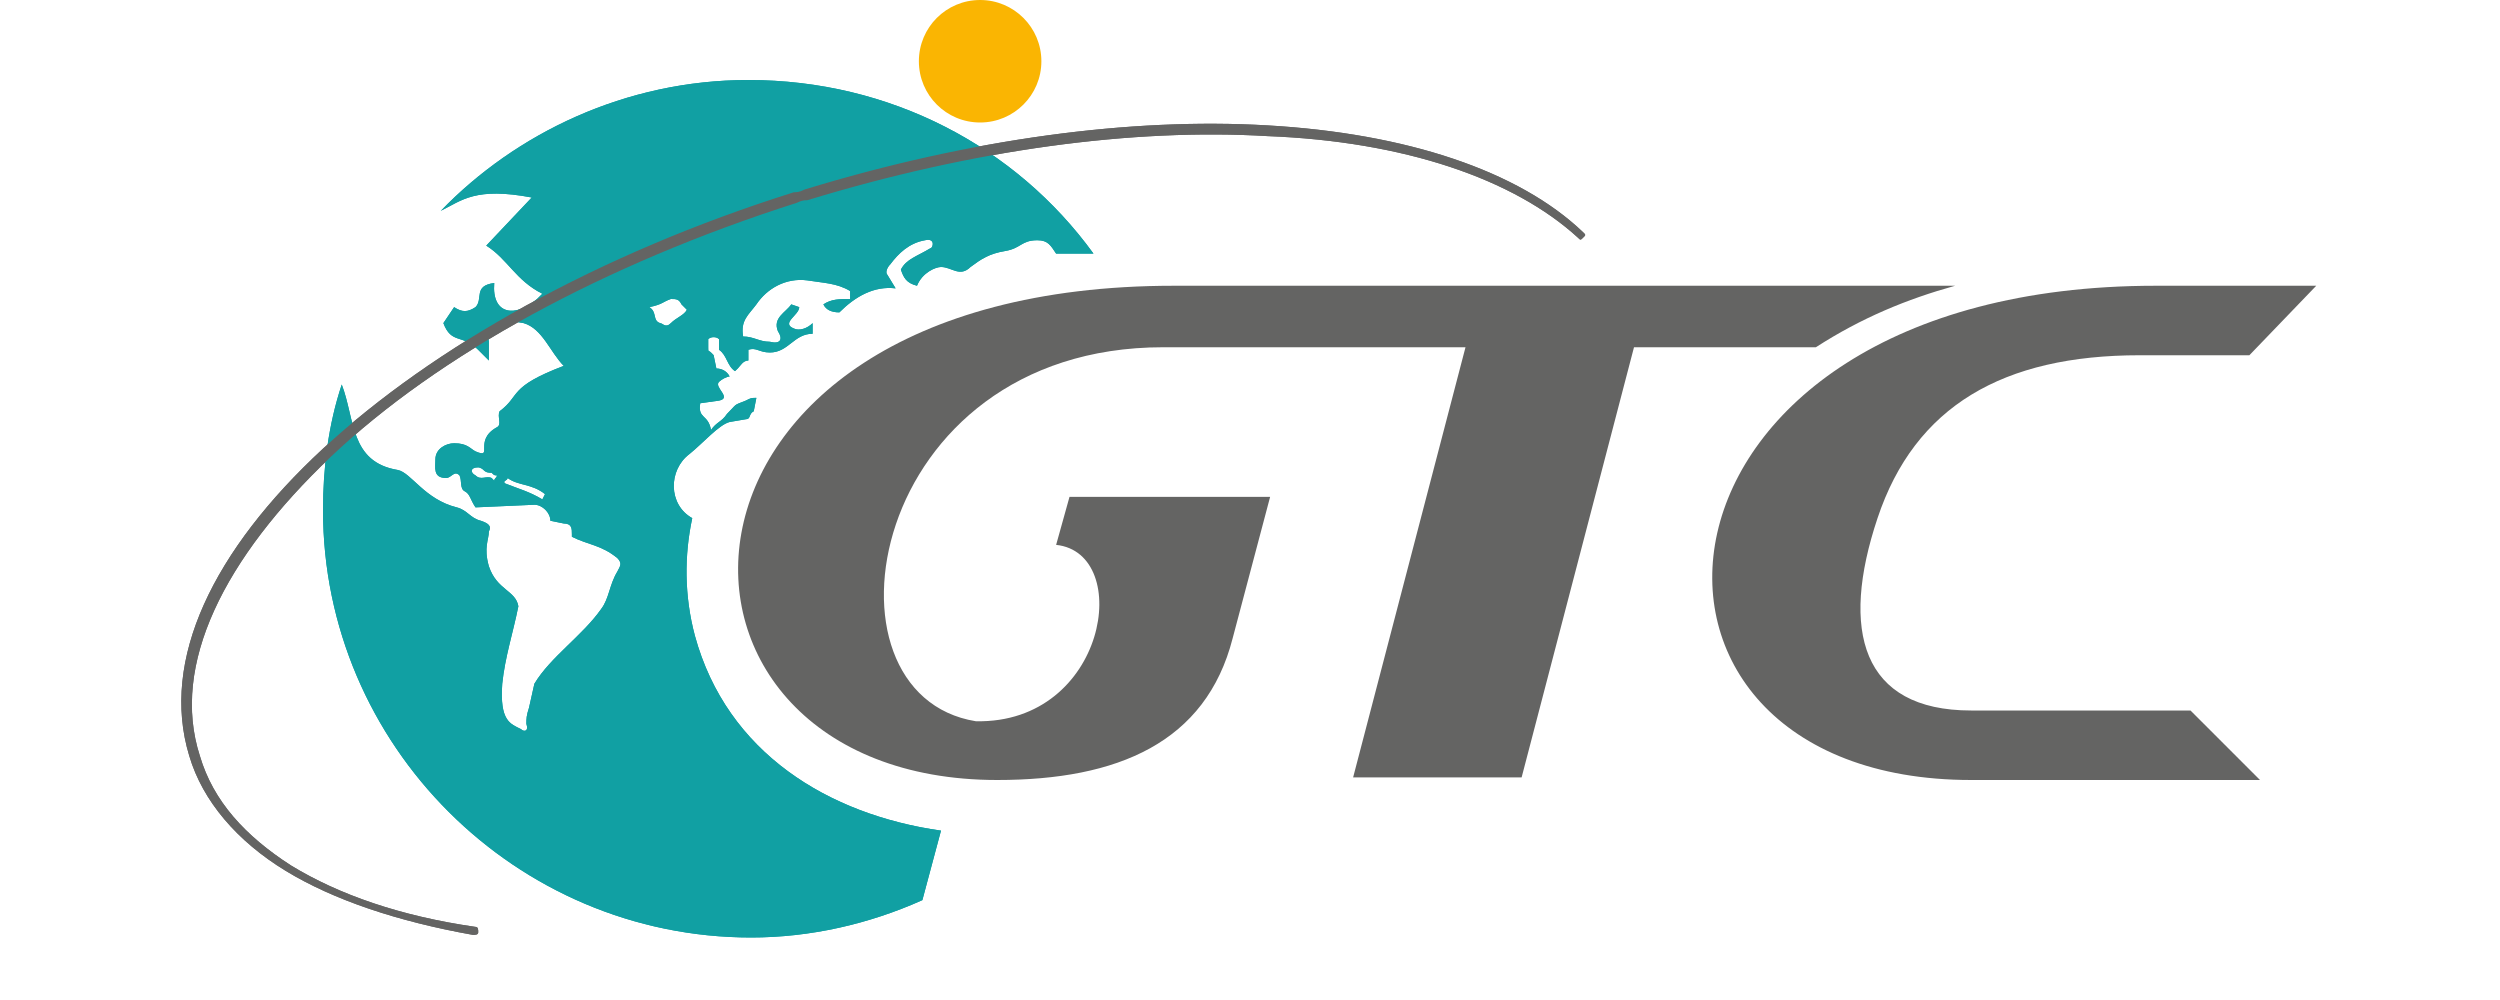 <svg xmlns="http://www.w3.org/2000/svg" xmlns:xlink="http://www.w3.org/1999/xlink" preserveAspectRatio="xMidYMid meet" width="200" height="80" viewBox="0 0 200 80" style="width:100%;height:100%"><defs><animate repeatCount="indefinite" dur="3s" begin="0s" xlink:href="#_R_G_L_1_G" fill="freeze" attributeName="opacity" from="1" to="1" keyTimes="0;0.144;0.156;0.367;0.378;1" values="1;1;0;0;1;1" keySplines="0.167 0.167 0.833 0.833;0.167 0.167 0.833 0.833;0.167 0.167 0.833 0.833;0.167 0.167 0.833 0.833;0 0 0 0" calcMode="spline"/><animateMotion repeatCount="indefinite" dur="3s" begin="0s" xlink:href="#_R_G_L_1_G" fill="freeze" keyTimes="0;0.144;0.4;0.667;1" path="M92.75 9.75 C112.47,10.51 123.48,13.96 128.19,18.93 C147.37,39.18 61.56,84.51 33.58,73.61 C-23.11,51.54 60.27,9.71 92.75,9.75 C92.75,9.75 92.75,9.75 92.75,9.75 " keyPoints="0;0.13;0.56;1;1" keySplines="0.333 0 0.667 0.416;0.333 0.313 0.667 0.785;0.333 0.222 0.667 1;0 0 0 0" calcMode="spline"/><animateTransform repeatCount="indefinite" dur="3s" begin="0s" xlink:href="#_R_G_L_1_G" fill="freeze" attributeName="transform" from="-78.25 -4.75" to="-78.25 -4.75" type="translate" additive="sum" keyTimes="0;1" values="-78.25 -4.75;-78.25 -4.75" keySplines="0 0 1 1" calcMode="spline"/><animate attributeType="XML" attributeName="opacity" dur="3s" from="0" to="1" xlink:href="#time_group"/></defs><g id="_R_G"><g id="_R_G_L_2_G" transform=" translate(100, 40) translate(-85.5, -35)"><path id="_R_G_L_2_G_D_0_P_0" fill="#11a0a3" fill-opacity="1" fill-rule="nonzero" d=" M45.37 1.4 C56.72,1.4 66.78,6.74 72.98,15.29 C72.98,15.29 69.99,15.29 69.99,15.29 C69.56,14.65 69.35,14.22 68.49,14.22 C67.2,14.22 67.2,14.86 65.92,15.08 C64.64,15.29 64,15.72 63.14,16.36 C62.28,17.21 61.64,16.36 60.78,16.36 C60.36,16.36 59.29,16.79 58.86,17.86 C58,17.64 57.79,17.21 57.57,16.57 C58,15.72 58.86,15.51 59.93,14.86 C60.14,14.86 60.36,14.01 59.5,14.22 C58.22,14.44 57.36,15.29 56.72,16.15 C56.5,16.36 56.29,16.79 56.5,17 C56.5,17 57.15,18.07 57.15,18.07 C55.43,17.86 53.93,18.71 52.65,19.99 C52.01,19.99 51.58,19.78 51.37,19.35 C52.01,18.92 52.65,18.92 53.51,18.92 C53.51,18.92 53.51,18.28 53.51,18.28 C52.44,17.64 51.36,17.64 50.08,17.43 C48.37,17.21 46.87,18.07 46.01,19.35 C45.37,20.21 44.73,20.63 44.95,21.92 C45.8,21.92 46.23,22.34 47.09,22.34 C47.94,22.56 48.16,22.13 47.73,21.49 C47.3,20.42 48.37,19.99 48.8,19.35 C48.8,19.35 49.44,19.57 49.44,19.57 C49.44,20.21 47.94,20.85 49.01,21.28 C49.44,21.49 50.08,21.28 50.51,20.85 C50.51,20.85 50.51,21.7 50.51,21.7 C49.01,21.7 48.58,23.2 47.09,23.2 C46.23,23.2 46.01,22.77 45.37,22.98 C45.37,22.98 45.37,23.84 45.37,23.84 C44.94,23.84 44.73,24.27 44.52,24.48 C44.52,24.48 44.3,24.69 44.3,24.69 C43.66,24.27 43.66,23.41 43.02,22.98 C43.02,22.98 43.02,22.13 43.02,22.13 C42.81,21.92 42.38,21.92 42.16,22.13 C42.16,22.13 42.16,22.77 42.16,22.77 C42.16,23.2 42.16,22.99 42.38,23.2 C42.38,23.2 42.59,23.41 42.59,23.41 C42.59,23.41 42.81,24.48 42.81,24.48 C43.23,24.48 43.66,24.69 43.87,25.12 C43.66,25.12 43.23,25.34 43.02,25.55 C42.59,25.98 44.09,26.83 43.02,27.05 C43.02,27.05 41.52,27.26 41.52,27.26 C41.31,28.54 42.16,28.11 42.38,29.4 C42.81,28.76 43.23,28.76 43.66,28.11 C44.52,27.26 44.09,27.47 45.16,27.05 C45.59,26.83 45.59,26.83 46.01,26.83 C46.01,26.83 45.8,27.9 45.8,27.9 C45.37,28.11 45.59,28.54 45.16,28.54 C45.16,28.54 43.87,28.76 43.87,28.76 C43.02,28.97 41.73,30.46 40.66,31.32 C38.95,32.6 38.95,35.38 40.88,36.45 C40.24,39.44 40.24,42.65 41.09,45.85 C43.66,55.25 51.8,60.17 60.78,61.45 C60.78,61.45 59.29,67.01 59.29,67.01 C55.01,68.93 50.3,70 45.59,70 C26.75,70 11.34,54.61 11.34,35.81 C11.34,32.39 11.77,28.97 12.84,25.76 C13.91,28.54 13.48,31.96 17.33,32.6 C18.4,32.82 19.47,34.95 22.04,35.59 C22.9,35.81 23.11,36.45 23.97,36.66 C24.61,36.88 24.83,37.09 24.61,37.52 C24.61,38.16 24.18,38.8 24.61,40.3 C25.25,42.22 26.75,42.22 26.97,43.5 C26.54,45.64 25.9,47.56 25.68,49.7 C25.47,52.69 26.32,52.9 27.18,53.33 C27.39,53.55 27.82,53.55 27.61,52.9 C27.61,52.48 27.61,52.26 27.82,51.62 C27.82,51.62 28.25,49.7 28.25,49.7 C29.53,47.56 32.1,45.85 33.6,43.71 C34.24,42.86 34.24,41.79 34.89,40.72 C35.1,40.3 35.31,40.08 34.89,39.65 C33.6,38.59 32.53,38.59 31.25,37.94 C31.25,37.94 31.25,37.73 31.25,37.73 C31.25,37.3 31.25,36.88 30.6,36.88 C30.6,36.88 29.53,36.66 29.53,36.66 C29.53,36.02 28.89,35.38 28.25,35.38 C28.25,35.38 23.54,35.59 23.54,35.59 C23.11,34.95 23.11,34.53 22.69,34.31 C22.26,34.1 22.47,33.46 22.26,33.03 C21.83,32.6 21.62,33.24 21.19,33.24 C20.12,33.24 20.33,32.39 20.33,31.75 C20.33,30.89 21.19,30.46 21.83,30.46 C22.9,30.46 23.11,30.89 23.54,31.11 C25.04,31.75 23.33,30.25 25.25,29.18 C25.68,28.97 25.25,28.33 25.47,27.9 C27.18,26.62 26.11,25.98 30.6,24.27 C29.53,23.2 28.89,21.28 27.39,20.85 C25.25,20.42 24.4,21.28 24.61,22.34 C24.61,22.34 24.61,23.84 24.61,23.84 C24.61,23.84 23.75,22.98 23.75,22.98 C22.47,21.7 21.62,22.56 20.97,20.85 C20.97,20.85 21.83,19.57 21.83,19.57 C22.47,19.99 22.9,19.99 23.54,19.57 C24.18,18.92 23.33,17.86 25.04,17.64 C24.83,20.21 26.75,20.42 28.46,18.92 C28.46,18.92 28.89,18.5 28.89,18.5 C26.75,17.43 26.11,15.72 24.4,14.65 C24.4,14.65 28.04,10.8 28.04,10.8 C23.54,9.95 22.47,11.02 20.76,11.87 C26.75,5.67 35.53,1.4 45.37,1.4z  M37.45 19.57 C38.1,19.99 37.67,20.63 38.31,20.85 C38.52,20.85 38.74,21.28 39.17,20.85 C39.59,20.42 40.24,20.21 40.45,19.78 C40.45,19.78 40.02,19.35 40.02,19.35 C39.81,18.92 39.59,18.92 39.17,18.92 C38.52,19.14 38.52,19.35 37.45,19.57z  M25.04 33.46 C25.04,33.24 25.25,33.24 25.25,33.03 C25.04,33.03 25.04,33.03 24.83,32.82 C24.61,32.82 24.4,32.82 24.18,32.6 C23.97,32.39 23.75,32.39 23.75,32.39 C23.11,32.39 23.11,32.82 23.54,33.03 C23.97,33.46 24.4,33.03 24.83,33.24 C24.83,33.24 25.04,33.46 25.04,33.46z  M26.11 33.24 C26.11,33.46 25.68,33.46 25.9,33.67 C26.97,34.1 27.82,34.31 28.89,34.95 C28.89,34.95 29.1,34.53 29.1,34.53 C28.03,33.67 26.96,33.88 26.11,33.24z  M26.97 15.29 C26.97,15.29 26.11,14.01 26.11,14.01 C27.18,13.37 27.61,11.44 28.68,11.44 C31.46,11.23 34.03,9.95 37.03,10.38 C37.03,10.38 37.88,10.59 37.88,10.59 C38.74,10.8 39.38,11.66 40.02,12.3 C39.38,12.73 38.74,13.37 38.74,14.01 C38.74,14.01 38.74,16.15 38.74,16.15 C37.24,17 37.67,18.92 34.89,19.14 C34.03,19.35 33.6,19.78 33.17,20.21 C32.53,20.85 33.39,21.49 32.1,21.49 C31.03,21.49 31.67,19.78 30.39,19.57 C29.32,18.28 29.96,16.79 29.53,15.51 C28.89,15.29 28.89,15.08 28.46,14.86 C28.03,14.44 28.04,14.44 27.39,14.86 C27.39,14.86 26.97,15.29 26.97,15.29z "/><path id="_R_G_L_2_G_D_1_P_0" fill="#6f6f6e" fill-opacity="1" fill-rule="nonzero" d=" M111.73 14.01 C111.94,14.22 111.94,14.22 112.15,14.01 C112.37,13.8 112.37,13.79 112.15,13.58 C107.02,8.67 98.03,5.67 86.9,5.03 C75.98,4.39 63.14,6.1 49.87,10.16 C49.44,10.38 49.23,10.38 49.01,10.38 C33.39,15.29 20.12,22.77 11.34,30.89 C2.57,39.01 -1.71,47.78 0.64,55.47 C1.71,59.1 4.49,62.31 8.34,64.66 C12.2,67.01 17.33,68.72 23.33,69.79 C23.54,69.79 23.76,69.79 23.76,69.57 C23.76,69.36 23.75,69.15 23.54,69.15 C17.55,68.29 12.62,66.58 8.77,64.23 C5.13,61.88 2.56,59.1 1.49,55.47 C-0.86,48.2 3.42,39.65 11.98,31.53 C20.54,23.41 33.81,16.15 49.23,11.23 C49.65,11.02 49.87,11.02 50.08,11.02 C63.35,6.96 76.19,5.25 86.9,5.89 C97.81,6.31 106.59,9.31 111.73,14.01z "/><path id="_R_G_L_2_G_D_2_P_0" fill="#11a0a3" fill-opacity="1" fill-rule="nonzero" d=" M45.37 1.4 C56.72,1.4 66.78,6.74 72.98,15.29 C72.98,15.29 69.99,15.29 69.99,15.29 C69.56,14.65 69.35,14.22 68.49,14.22 C67.2,14.22 67.2,14.86 65.92,15.08 C64.64,15.29 64,15.72 63.14,16.36 C62.28,17.21 61.64,16.36 60.78,16.36 C60.36,16.36 59.29,16.79 58.86,17.86 C58,17.64 57.79,17.21 57.57,16.57 C58,15.72 58.86,15.51 59.93,14.86 C60.14,14.86 60.36,14.01 59.5,14.22 C58.22,14.44 57.36,15.29 56.72,16.15 C56.5,16.36 56.29,16.79 56.5,17 C56.5,17 57.15,18.07 57.15,18.07 C55.43,17.86 53.93,18.71 52.65,19.99 C52.01,19.99 51.58,19.78 51.37,19.35 C52.01,18.92 52.65,18.92 53.51,18.92 C53.51,18.92 53.51,18.28 53.51,18.28 C52.44,17.64 51.36,17.64 50.08,17.43 C48.37,17.21 46.87,18.07 46.01,19.35 C45.37,20.21 44.73,20.63 44.95,21.92 C45.8,21.92 46.23,22.34 47.09,22.34 C47.94,22.56 48.16,22.13 47.73,21.49 C47.3,20.42 48.37,19.99 48.8,19.35 C48.8,19.35 49.44,19.57 49.44,19.57 C49.44,20.21 47.94,20.85 49.01,21.28 C49.44,21.49 50.08,21.28 50.51,20.85 C50.51,20.85 50.51,21.7 50.51,21.7 C49.01,21.7 48.58,23.2 47.09,23.2 C46.23,23.2 46.01,22.77 45.37,22.98 C45.37,22.98 45.37,23.84 45.37,23.84 C44.94,23.84 44.73,24.27 44.52,24.48 C44.52,24.48 44.3,24.69 44.3,24.69 C43.66,24.27 43.66,23.41 43.02,22.98 C43.02,22.98 43.02,22.13 43.02,22.13 C42.81,21.92 42.38,21.92 42.16,22.13 C42.16,22.13 42.16,22.77 42.16,22.77 C42.16,23.2 42.16,22.99 42.38,23.2 C42.38,23.2 42.59,23.41 42.59,23.41 C42.59,23.41 42.81,24.48 42.81,24.48 C43.23,24.48 43.66,24.69 43.87,25.12 C43.66,25.12 43.23,25.34 43.02,25.55 C42.59,25.98 44.09,26.83 43.02,27.05 C43.02,27.05 41.52,27.26 41.52,27.26 C41.31,28.54 42.16,28.11 42.38,29.4 C42.81,28.76 43.23,28.76 43.66,28.11 C44.52,27.26 44.09,27.47 45.16,27.05 C45.59,26.83 45.59,26.83 46.01,26.83 C46.01,26.83 45.8,27.9 45.8,27.9 C45.37,28.11 45.59,28.54 45.16,28.54 C45.16,28.54 43.87,28.76 43.87,28.76 C43.02,28.97 41.73,30.46 40.66,31.32 C38.95,32.6 38.95,35.38 40.88,36.45 C40.24,39.44 40.24,42.65 41.09,45.85 C43.66,55.25 51.8,60.17 60.78,61.45 C60.78,61.45 59.29,67.01 59.29,67.01 C55.01,68.93 50.3,70 45.59,70 C26.75,70 11.34,54.61 11.34,35.81 C11.34,32.39 11.77,28.97 12.84,25.76 C13.91,28.54 13.48,31.96 17.33,32.6 C18.4,32.82 19.47,34.95 22.04,35.59 C22.9,35.81 23.11,36.45 23.97,36.66 C24.61,36.88 24.83,37.09 24.61,37.52 C24.61,38.16 24.18,38.8 24.61,40.3 C25.25,42.22 26.75,42.22 26.97,43.5 C26.54,45.64 25.9,47.56 25.68,49.7 C25.47,52.69 26.32,52.9 27.18,53.33 C27.39,53.55 27.82,53.55 27.61,52.9 C27.61,52.48 27.61,52.26 27.82,51.62 C27.82,51.62 28.25,49.7 28.25,49.7 C29.53,47.56 32.1,45.85 33.6,43.71 C34.24,42.86 34.24,41.79 34.89,40.72 C35.1,40.3 35.31,40.08 34.89,39.65 C33.6,38.59 32.53,38.59 31.25,37.94 C31.25,37.94 31.25,37.73 31.25,37.73 C31.25,37.3 31.25,36.88 30.6,36.88 C30.6,36.88 29.53,36.66 29.53,36.66 C29.53,36.02 28.89,35.38 28.25,35.38 C28.25,35.38 23.54,35.59 23.54,35.59 C23.11,34.95 23.11,34.53 22.69,34.31 C22.26,34.1 22.47,33.46 22.26,33.03 C21.83,32.6 21.62,33.24 21.19,33.24 C20.12,33.24 20.33,32.39 20.33,31.75 C20.33,30.89 21.19,30.46 21.83,30.46 C22.9,30.46 23.11,30.89 23.54,31.11 C25.04,31.75 23.33,30.25 25.25,29.18 C25.68,28.97 25.25,28.33 25.47,27.9 C27.18,26.62 26.11,25.98 30.6,24.27 C29.53,23.2 28.89,21.28 27.39,20.85 C25.25,20.42 24.4,21.28 24.61,22.34 C24.61,22.34 24.61,23.84 24.61,23.84 C24.61,23.84 23.75,22.98 23.75,22.98 C22.47,21.7 21.62,22.56 20.97,20.85 C20.97,20.85 21.83,19.57 21.83,19.57 C22.47,19.99 22.9,19.99 23.54,19.57 C24.18,18.92 23.33,17.86 25.04,17.64 C24.83,20.21 26.75,20.42 28.46,18.92 C28.46,18.92 28.89,18.5 28.89,18.5 C26.75,17.43 26.11,15.72 24.4,14.65 C24.4,14.65 28.04,10.8 28.04,10.8 C23.54,9.95 22.47,11.02 20.76,11.87 C26.75,5.67 35.53,1.4 45.37,1.4z  M37.45 19.57 C38.1,19.99 37.67,20.63 38.31,20.85 C38.52,20.85 38.74,21.28 39.17,20.85 C39.59,20.42 40.24,20.21 40.45,19.78 C40.45,19.78 40.02,19.35 40.02,19.35 C39.81,18.92 39.59,18.92 39.17,18.92 C38.52,19.14 38.52,19.35 37.45,19.57z  M25.04 33.46 C25.04,33.24 25.25,33.24 25.25,33.03 C25.04,33.03 25.04,33.03 24.83,32.82 C24.61,32.82 24.4,32.82 24.18,32.6 C23.97,32.39 23.75,32.39 23.75,32.39 C23.11,32.39 23.11,32.82 23.54,33.03 C23.97,33.46 24.4,33.03 24.83,33.24 C24.83,33.24 25.04,33.46 25.04,33.46z  M26.11 33.24 C26.11,33.46 25.68,33.46 25.9,33.67 C26.97,34.1 27.82,34.31 28.89,34.95 C28.89,34.95 29.1,34.53 29.1,34.53 C28.03,33.67 26.96,33.88 26.11,33.24z  M26.97 15.29 C26.97,15.29 26.11,14.01 26.11,14.01 C27.18,13.37 27.61,11.44 28.68,11.44 C31.46,11.23 34.03,9.95 37.03,10.38 C37.03,10.38 37.88,10.59 37.88,10.59 C38.74,10.8 39.38,11.66 40.02,12.3 C39.38,12.73 38.74,13.37 38.74,14.01 C38.74,14.01 38.74,16.15 38.74,16.15 C37.24,17 37.67,18.92 34.89,19.14 C34.03,19.35 33.6,19.78 33.17,20.21 C32.53,20.85 33.39,21.49 32.1,21.49 C31.03,21.49 31.67,19.78 30.39,19.57 C29.32,18.28 29.96,16.79 29.53,15.51 C28.89,15.29 28.89,15.08 28.46,14.86 C28.03,14.44 28.04,14.44 27.39,14.86 C27.39,14.86 26.97,15.29 26.97,15.29z "/><path id="_R_G_L_2_G_D_3_P_0" fill="#646463" fill-opacity="1" fill-rule="nonzero" d=" M111.73 14.01 C111.94,14.22 111.94,14.22 112.15,14.01 C112.37,13.8 112.37,13.79 112.15,13.58 C107.02,8.67 98.03,5.67 86.9,5.03 C75.98,4.39 63.14,6.1 49.87,10.16 C49.44,10.38 49.23,10.38 49.01,10.38 C33.39,15.29 20.12,22.77 11.34,30.89 C2.57,39.01 -1.71,47.78 0.64,55.47 C1.71,59.1 4.49,62.31 8.34,64.66 C12.2,67.01 17.33,68.72 23.33,69.79 C23.54,69.79 23.76,69.79 23.76,69.57 C23.76,69.36 23.75,69.15 23.54,69.15 C17.55,68.29 12.62,66.58 8.77,64.23 C5.13,61.88 2.56,59.1 1.49,55.47 C-0.86,48.2 3.42,39.65 11.98,31.53 C20.54,23.41 33.81,16.15 49.23,11.23 C49.65,11.02 49.87,11.02 50.08,11.02 C63.35,6.96 76.19,5.25 86.9,5.89 C97.81,6.31 106.59,9.31 111.73,14.01z "/></g><g id="_R_G_L_1_G"><path id="_R_G_L_1_G_D_0_P_0" fill="#fab502" fill-opacity="1" fill-rule="nonzero" d=" M78.41 9.8 C81.11,9.8 83.31,7.61 83.31,4.9 C83.31,2.19 81.11,0 78.41,0 C75.7,0 73.51,2.19 73.51,4.9 C73.51,7.61 75.7,9.8 78.41,9.8z "/></g><g id="_R_G_L_0_G" transform=" translate(100, 40) translate(-85.5, -35)"><path id="_R_G_L_0_G_D_0_P_0" fill="#646463" fill-opacity="1" fill-rule="nonzero" d=" M170.8 17.86 C170.8,17.86 157.96,17.86 157.96,17.86 C115.15,17.86 112.15,57.4 143.19,57.4 C143.19,57.4 166.3,57.4 166.3,57.4 C166.3,57.4 160.74,51.84 160.74,51.84 C160.74,51.84 143.19,51.84 143.19,51.84 C134.41,51.84 132.7,45.43 135.7,36.46 C138.69,27.48 145.76,23.42 156.67,23.42 C156.67,23.42 165.45,23.42 165.45,23.42 C165.45,23.42 170.8,17.86 170.8,17.86z  M141.91 17.86 C141.91,17.86 79.41,17.86 79.41,17.86 C35.74,17.86 35.53,57.4 65.28,57.4 C74.91,57.4 81.97,54.41 84.11,46.07 C84.11,46.07 87.11,34.75 87.11,34.75 C87.11,34.75 71.06,34.75 71.06,34.75 C71.06,34.75 69.99,38.59 69.99,38.59 C76.19,39.24 74.05,52.91 63.57,52.7 C50.3,50.56 54.79,22.78 78.55,22.78 C78.55,22.78 102.74,22.78 102.74,22.78 C102.74,22.78 93.75,57.19 93.75,57.19 C93.75,57.19 107.23,57.19 107.23,57.19 C107.23,57.19 116.22,22.78 116.22,22.78 C116.22,22.78 130.77,22.78 130.77,22.78 C134.41,20.43 138.05,18.93 141.91,17.86z "/></g></g><g id="time_group"/></svg>